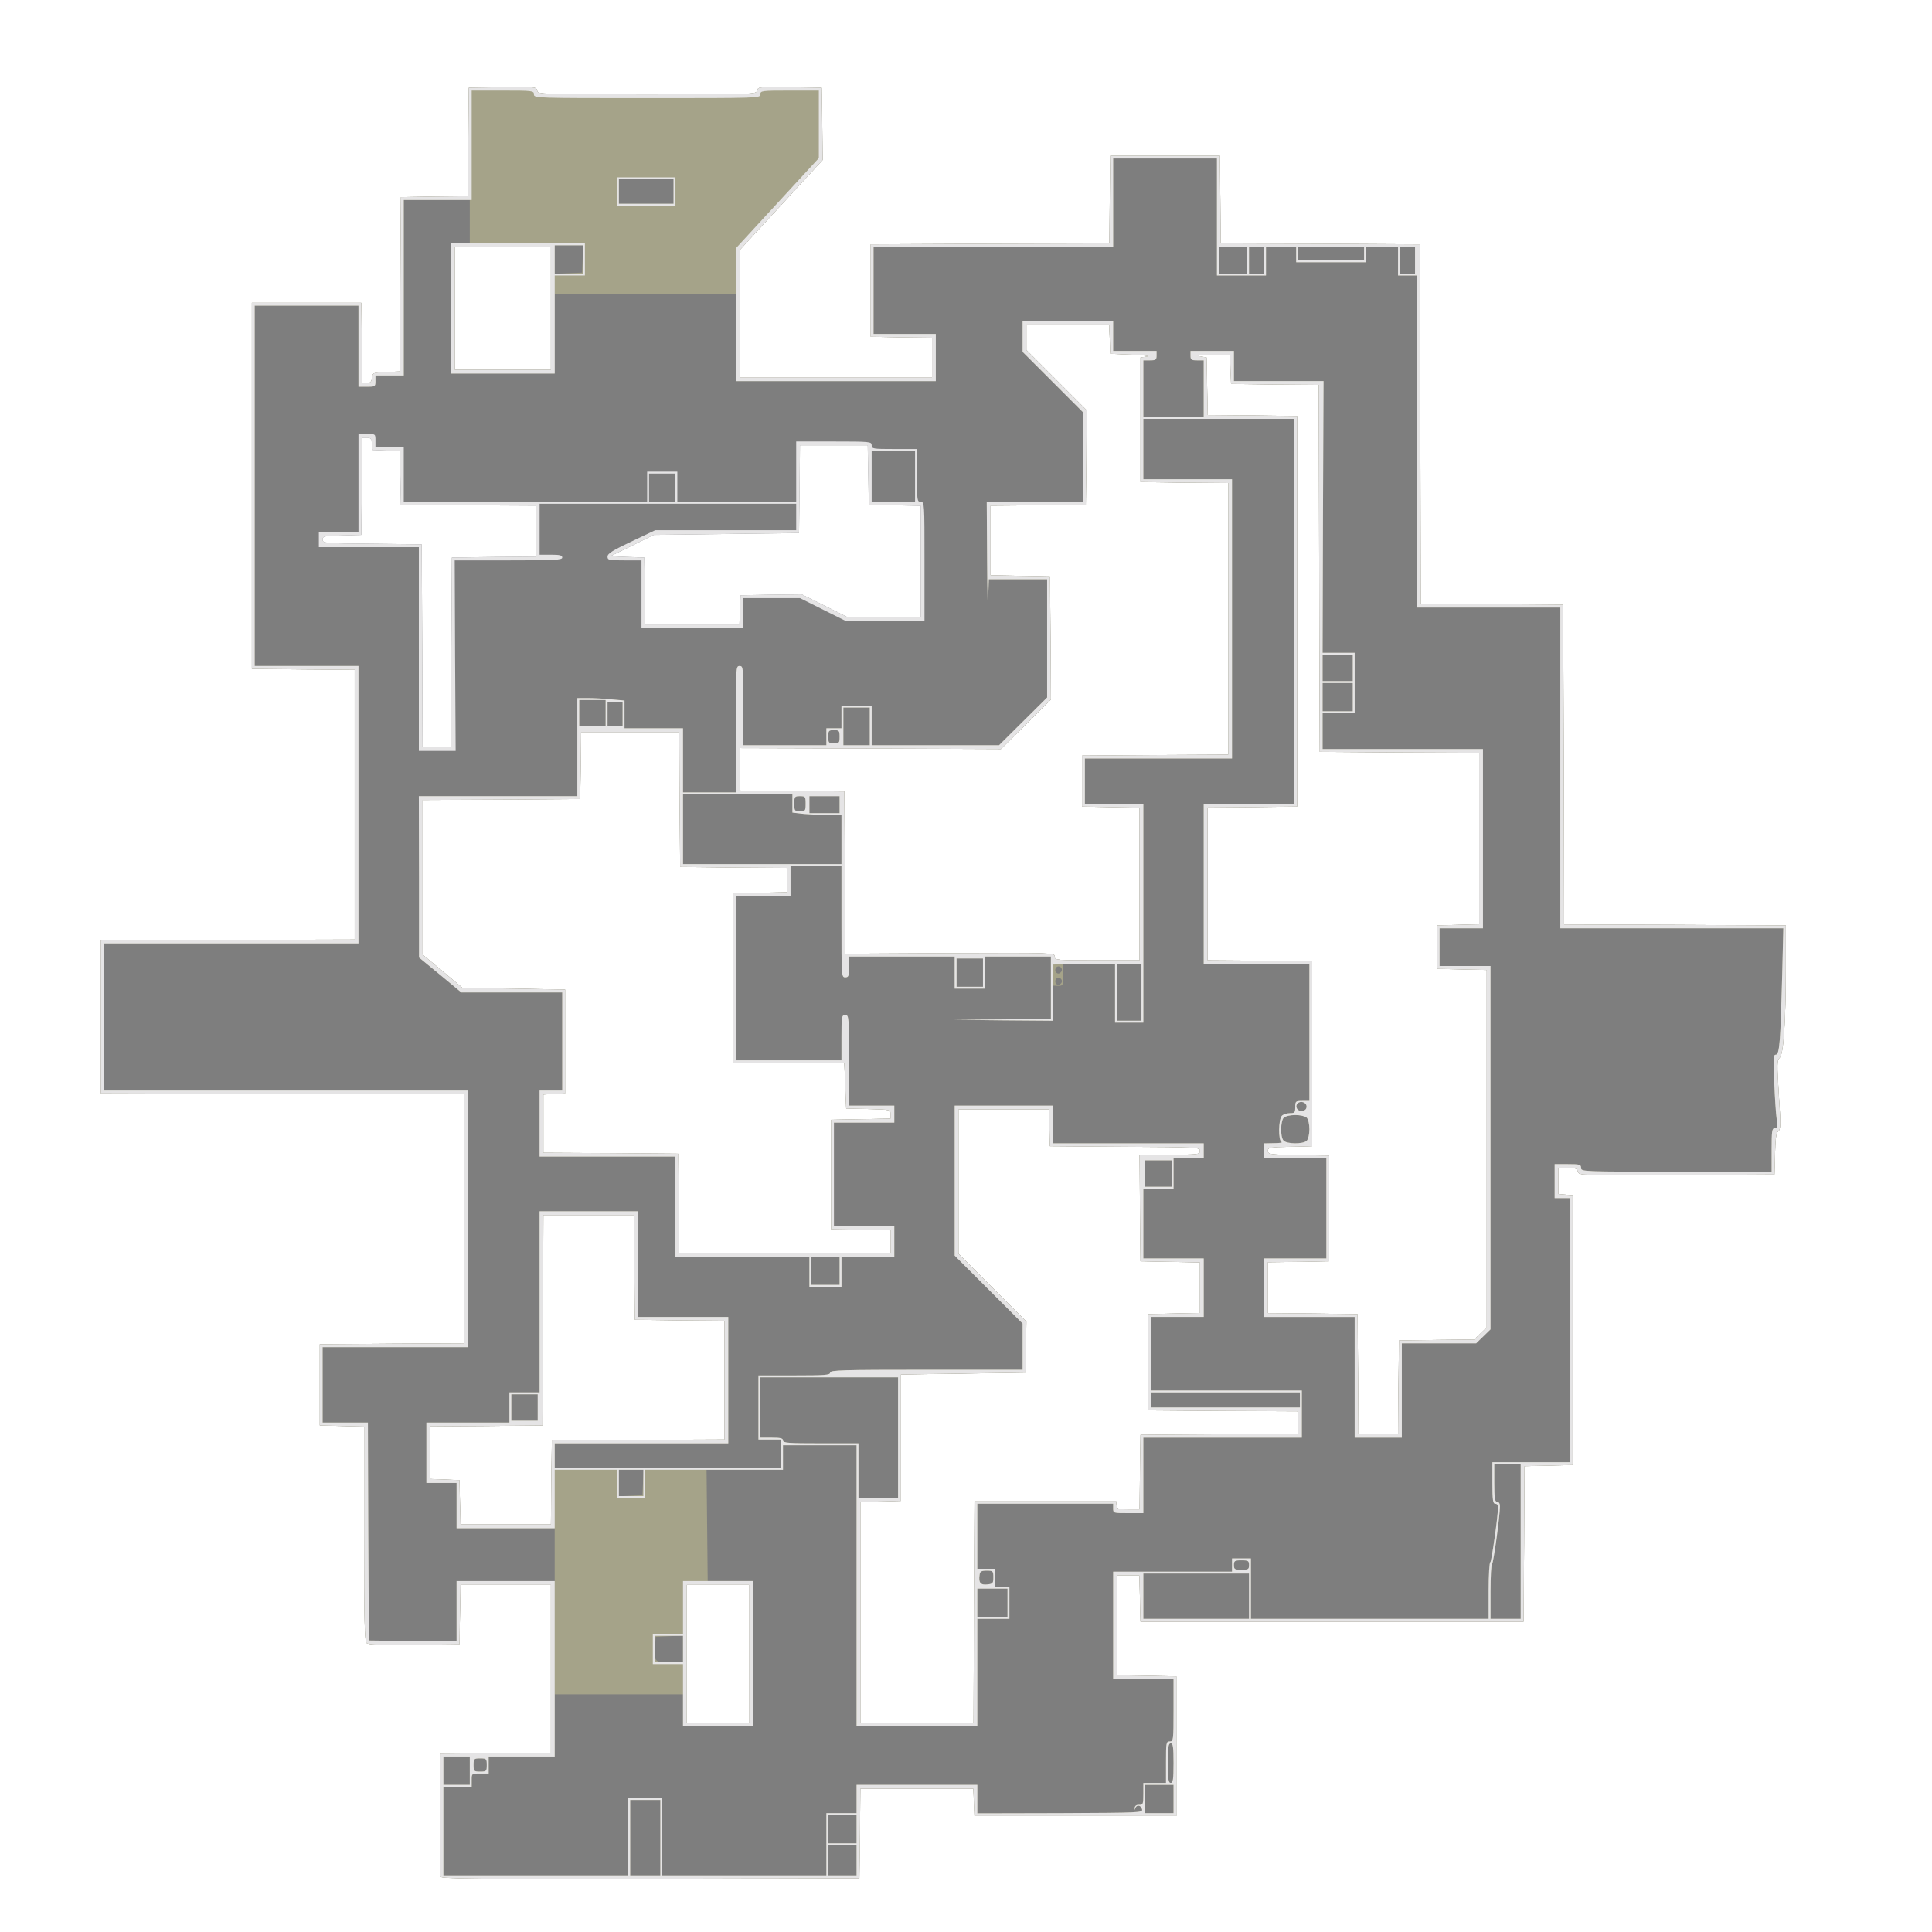 <!DOCTYPE svg PUBLIC "-//W3C//DTD SVG 20010904//EN" "http://www.w3.org/TR/2001/REC-SVG-20010904/DTD/svg10.dtd">
<svg version="1.0" xmlns="http://www.w3.org/2000/svg" width="1024px" height="1024px" viewBox="0 0 10240 10240" preserveAspectRatio="xMidYMid meet">
<g id="layer101" fill="#7e7e7e" stroke="none">
<path d="M2335 9947 c-3 -6 -4 -156 -3 -332 l3 -320 293 -3 292 -2 0 -445 0 -445 -240 0 -239 0 -3 158 -3 157 -239 3 c-167 2 -243 -1 -252 -9 -12 -9 -14 -110 -14 -580 l0 -568 -117 -3 -118 -3 0 -215 0 -215 383 -3 382 -2 0 -660 0 -660 -962 -2 -963 -3 0 -405 0 -405 673 -3 672 -2 0 -715 0 -715 -272 -2 -273 -3 0 -970 0 -970 290 0 290 0 3 213 2 212 25 0 c18 0 24 -6 27 -27 3 -27 5 -28 75 -31 l73 -3 2 -462 3 -462 177 -3 178 -2 2 -288 3 -287 178 -3 c172 -2 179 -2 184 18 5 20 12 20 583 20 572 0 578 0 583 -20 5 -20 12 -20 174 -18 l168 3 3 191 2 192 -219 238 -220 239 -1 338 0 337 510 0 510 0 0 -105 0 -105 -162 -2 -163 -3 0 -245 0 -245 632 -3 633 -2 2 -233 3 -232 290 0 290 0 3 232 2 233 528 2 527 3 3 952 2 953 378 2 377 3 3 847 2 848 588 2 587 3 0 225 c0 290 -12 461 -33 477 -14 12 -14 32 -4 195 11 159 10 184 -3 194 -11 8 -15 38 -17 120 l-3 109 -518 3 c-512 2 -519 2 -524 -18 -4 -17 -14 -20 -54 -20 l-49 0 0 69 0 70 38 3 37 3 0 715 0 715 -127 3 -128 3 -2 412 -3 412 -1015 0 -1015 0 -3 -122 -3 -123 -59 0 -60 0 0 265 0 264 158 3 157 3 0 370 0 370 -535 0 -535 0 -3 -72 -3 -73 -299 0 -300 0 -2 238 -3 237 -1108 3 c-885 2 -1109 0 -1112 -11z m1635 -1182 l0 -365 -165 0 -165 0 0 365 0 365 165 0 165 0 0 -365z m1192 -222 l3 -588 375 0 375 0 3 23 c3 20 9 22 62 22 l60 0 2 -197 3 -198 418 -3 417 -2 0 -60 0 -60 -397 -2 -398 -3 0 -255 0 -255 138 -3 137 -3 0 -134 0 -134 -157 -3 -158 -3 -3 -282 -2 -283 160 0 c153 0 160 -1 160 -20 0 -19 -8 -20 -397 -22 l-398 -3 -3 -97 -3 -98 -239 0 -240 0 0 383 0 382 180 180 180 180 -2 135 -3 135 -330 5 -330 5 0 335 0 335 -107 3 -108 3 0 584 0 585 300 0 300 0 2 -587z m-2240 -685 l3 -223 458 -3 457 -2 0 -315 0 -315 -237 -2 -238 -3 -3 -277 -2 -278 -240 0 -240 0 -2 558 -3 557 -297 3 -298 2 0 140 0 139 78 3 77 3 3 118 3 117 239 0 240 0 2 -222z m4490 -505 l3 -248 200 -3 199 -2 33 -32 33 -32 0 -948 0 -947 -132 -3 -133 -3 0 -115 0 -115 113 -3 112 -3 0 -454 0 -455 -422 -2 -423 -3 -3 -972 -2 -973 -233 -2 -232 -3 -3 -77 -3 -78 -97 1 c-60 1 -84 4 -62 8 l35 6 3 152 3 153 237 2 237 3 0 1035 0 1035 -237 3 -238 2 0 405 0 405 278 2 277 3 0 490 0 490 -117 3 c-109 2 -118 4 -118 22 0 18 9 20 163 22 l162 3 0 280 0 280 -162 3 -163 2 0 135 0 135 238 2 237 3 3 318 2 317 105 0 105 0 2 -247z m-2692 -773 l0 -59 -157 -3 -158 -3 0 -290 0 -290 158 -3 157 -3 0 -24 c0 -24 0 -24 -117 -27 l-118 -3 -5 -120 -5 -120 -295 0 -295 0 0 -450 0 -450 143 -3 142 -3 0 -64 0 -65 -282 -2 -283 -3 -3 -357 -2 -358 -260 0 -260 0 -2 178 -3 177 -417 3 -418 2 0 410 0 410 105 87 105 88 273 5 272 5 0 275 0 275 -57 3 -58 3 0 154 0 155 358 2 357 3 3 263 2 262 560 0 560 0 0 -60z m1320 -1895 l0 -404 -152 -3 -153 -3 0 -135 0 -135 388 -3 387 -2 0 -720 0 -720 -232 -2 -233 -3 0 -330 0 -330 35 -5 c19 -3 -17 -7 -80 -10 l-115 -5 -3 -77 -3 -78 -219 0 -220 0 0 68 0 67 160 160 160 160 -2 250 -3 250 -252 3 -253 2 0 185 0 184 158 3 157 3 3 326 2 327 -132 131 -133 131 -693 -3 -692 -2 0 112 0 113 278 2 277 3 3 430 2 430 555 -3 c551 -2 555 -2 555 18 0 19 6 20 225 20 l225 0 0 -405z m-3648 -1227 l3 -503 223 -3 222 -2 0 -135 0 -135 -357 -2 -358 -3 -3 -142 -3 -142 -72 -3 -72 -3 -3 -32 c-3 -27 -7 -33 -27 -33 l-25 0 -2 258 -3 257 -102 3 c-94 2 -103 4 -103 22 0 19 10 20 263 22 l262 3 3 538 2 537 75 0 75 0 2 -502z m1530 -225 l3 -78 162 -3 162 -2 121 60 120 60 195 0 195 0 0 -295 0 -294 -137 -3 -138 -3 -3 -157 -3 -158 -179 0 -180 0 -2 233 -3 232 -385 5 -385 5 -115 57 -115 56 90 4 90 3 3 178 2 177 250 0 249 0 3 -77z m-1002 -1598 l0 -325 -255 0 -255 0 0 325 0 325 255 0 255 0 0 -325z"/>
</g>
<g id="layer102" fill="#a5a389" stroke="none">
<path d="M2335 9947 c-3 -6 -4 -156 -3 -332 l3 -320 293 -3 292 -2 0 -445 0 -445 -240 0 -239 0 -3 158 -3 157 -239 3 c-167 2 -243 -1 -252 -9 -12 -9 -14 -110 -14 -580 l0 -568 -117 -3 -118 -3 0 -215 0 -215 383 -3 382 -2 0 -660 0 -660 -962 -2 -963 -3 0 -405 0 -405 673 -3 672 -2 0 -715 0 -715 -272 -2 -273 -3 0 -970 0 -970 290 0 290 0 3 213 2 212 25 0 c18 0 24 -6 27 -27 3 -27 5 -28 75 -31 l73 -3 2 -462 3 -462 177 -3 178 -2 2 -288 3 -287 178 -3 c172 -2 179 -2 184 18 5 20 12 20 583 20 572 0 578 0 583 -20 5 -20 12 -20 174 -18 l168 3 3 191 2 192 -219 238 -220 239 -1 338 0 337 510 0 510 0 0 -105 0 -105 -162 -2 -163 -3 0 -245 0 -245 632 -3 633 -2 2 -233 3 -232 290 0 290 0 3 232 2 233 528 2 527 3 3 952 2 953 378 2 377 3 3 847 2 848 588 2 587 3 0 225 c0 290 -12 461 -33 477 -14 12 -14 32 -4 195 11 159 10 184 -3 194 -11 8 -15 38 -17 120 l-3 109 -518 3 c-512 2 -519 2 -524 -18 -4 -17 -14 -20 -54 -20 l-49 0 0 69 0 70 38 3 37 3 0 715 0 715 -127 3 -128 3 -2 412 -3 412 -1015 0 -1015 0 -3 -122 -3 -123 -59 0 -60 0 0 265 0 264 158 3 157 3 0 370 0 370 -535 0 -535 0 -3 -72 -3 -73 -299 0 -300 0 -2 238 -3 237 -1108 3 c-885 2 -1109 0 -1112 -11z m995 -212 l0 -205 90 0 90 0 0 205 0 205 435 0 435 0 0 -165 0 -165 80 0 80 0 0 -75 0 -75 320 0 320 0 0 75 0 76 439 -1 c428 -2 439 -2 434 -21 -6 -23 -30 -25 -36 -4 -4 11 -4 10 -3 -2 1 -12 10 -18 24 -17 20 1 22 -4 22 -58 l0 -58 60 0 60 0 0 -110 c0 -103 1 -110 20 -110 19 0 20 -7 20 -165 l0 -165 -160 0 -160 0 0 -285 0 -285 315 0 315 0 0 -35 0 -35 50 0 50 0 0 160 0 160 630 0 630 0 0 -150 c0 -82 4 -150 9 -150 6 0 42 -252 41 -297 0 -7 -7 -13 -15 -13 -12 0 -15 -19 -15 -110 l0 -110 205 0 205 0 0 -700 0 -700 -40 0 -40 0 0 -90 0 -90 70 0 c63 0 70 2 70 20 0 20 7 20 505 20 l505 0 0 -115 c0 -100 2 -115 16 -115 14 0 16 -8 11 -47 -4 -27 -10 -114 -13 -195 -6 -130 -5 -148 8 -148 20 0 25 -69 34 -422 l6 -248 -591 0 -591 0 0 -850 0 -850 -380 0 -380 0 0 -880 0 -880 -50 0 -50 0 0 -75 0 -75 -85 0 -85 0 0 40 0 40 -185 0 -185 0 0 -40 0 -40 -80 0 -80 0 0 75 0 75 -130 0 -130 0 0 -310 0 -310 -275 0 -275 0 0 235 0 235 -635 0 -635 0 0 230 0 230 165 0 165 0 0 125 0 125 -530 0 -530 0 0 -230 0 -230 -480 0 -480 0 0 210 0 210 -275 0 -275 0 0 -345 0 -345 50 0 50 0 0 -115 0 -115 -175 0 -175 0 0 465 0 465 -75 0 -75 0 0 30 c0 29 -2 30 -45 30 l-45 0 0 -215 0 -215 -275 0 -275 0 0 955 0 955 275 0 275 0 0 735 0 735 -675 0 -675 0 0 390 0 390 965 0 965 0 0 680 0 680 -385 0 -385 0 0 200 0 200 120 0 120 0 2 578 3 577 233 3 232 2 0 -160 0 -160 260 0 260 0 0 -140 0 -140 -260 0 -260 0 0 -120 0 -120 -80 0 -80 0 0 -160 0 -160 220 0 220 0 0 -80 0 -80 80 0 80 0 0 -480 0 -480 260 0 260 0 0 280 0 280 240 0 240 0 0 335 0 335 -460 0 -460 0 0 65 0 65 600 0 600 0 0 -75 0 -75 -60 0 -60 0 0 -170 0 -170 190 0 c162 0 190 -2 190 -15 0 -13 63 -15 510 -15 l510 0 0 -123 0 -122 -180 -180 -180 -180 0 -397 0 -398 260 0 260 0 0 100 0 100 400 0 400 0 0 40 0 40 -80 0 -80 0 0 80 0 80 -80 0 -80 0 0 185 0 185 160 0 160 0 0 155 0 155 -140 0 -140 0 0 195 0 195 400 0 400 0 0 125 0 125 -420 0 -420 0 0 200 0 200 -80 0 c-79 0 -80 0 -80 -25 l0 -25 -360 0 -360 0 0 173 0 172 47 0 48 0 0 48 0 47 38 0 37 0 0 85 0 85 -85 0 -85 0 0 285 0 285 -320 0 -320 0 0 -745 0 -745 -195 0 -195 0 0 65 0 65 -202 0 -203 0 3 295 3 295 119 0 120 0 0 385 0 385 -185 0 -185 0 0 -85 0 -85 -340 0 -340 0 0 165 0 165 -175 0 -175 0 0 45 0 45 -45 0 c-45 0 -45 0 -45 35 l0 35 -75 0 -75 0 0 235 0 235 490 0 490 0 0 -205z m170 5 l0 -200 -80 0 -80 0 0 200 0 200 80 0 80 0 0 -200z m1040 120 l0 -80 -75 0 -75 0 0 80 0 80 75 0 75 0 0 -80z m0 -165 l0 -75 -75 0 -75 0 0 75 0 75 75 0 75 0 0 -75z m1680 -160 l0 -75 -75 0 -75 0 0 75 0 75 75 0 75 0 0 -75z m-3730 -150 l0 -75 -70 0 -70 0 0 75 0 75 70 0 70 0 0 -75z m3730 -40 c0 -87 -3 -105 -15 -105 -12 0 -15 18 -15 105 0 87 3 105 15 105 12 0 15 -18 15 -105z m-3640 10 c0 -33 -2 -35 -35 -35 -33 0 -35 2 -35 35 0 33 2 35 35 35 33 0 35 -2 35 -35z m1390 -590 l0 -365 -165 0 -165 0 0 365 0 365 165 0 165 0 0 -365z m1192 -222 l3 -588 375 0 375 0 3 23 c3 20 9 22 62 22 l60 0 2 -197 3 -198 418 -3 417 -2 0 -60 0 -60 -397 -2 -398 -3 0 -255 0 -255 138 -3 137 -3 0 -134 0 -134 -157 -3 -158 -3 -3 -282 -2 -283 160 0 c153 0 160 -1 160 -20 0 -19 -8 -20 -397 -22 l-398 -3 -3 -97 -3 -98 -239 0 -240 0 0 383 0 382 180 180 180 180 -2 135 -3 135 -330 5 -330 5 0 335 0 335 -107 3 -108 3 0 584 0 585 300 0 300 0 2 -587z m-1542 197 l0 -71 -72 3 -73 3 -3 54 c-5 79 -3 81 78 81 l70 0 0 -70z m3000 -280 l0 -120 -280 0 -280 0 0 120 0 120 280 0 280 0 0 -120z m1440 -290 l0 -410 -70 0 -70 0 0 100 c0 82 3 100 15 100 9 0 15 9 15 23 0 52 -35 307 -42 307 -4 0 -8 65 -8 145 l0 145 80 0 80 0 0 -410z m-2720 325 l0 -75 -80 0 -80 0 0 75 0 75 80 0 80 0 0 -75z m-75 -135 c0 -33 -2 -35 -35 -35 -29 0 -36 4 -38 23 -6 40 5 54 40 50 30 -3 33 -6 33 -38z m1355 -65 c0 -22 -4 -25 -40 -25 -36 0 -40 3 -40 25 0 23 4 25 40 25 36 0 40 -2 40 -25z m-3698 -437 l3 -223 458 -3 457 -2 0 -315 0 -315 -237 -2 -238 -3 -3 -277 -2 -278 -240 0 -240 0 -2 558 -3 557 -297 3 -298 2 0 140 0 139 78 3 77 3 3 118 3 117 239 0 240 0 2 -222z m1838 -238 l0 -320 -365 0 -365 0 0 160 0 160 60 0 c47 0 60 3 60 15 0 13 29 15 200 15 l200 0 0 145 0 145 105 0 105 0 0 -320z m-1352 238 l3 -68 -66 0 -65 0 0 70 0 71 63 -3 62 -3 3 -67z m-558 -398 l0 -70 -70 0 -70 0 0 70 0 70 70 0 70 0 0 -70z m4040 -40 l0 -40 -395 0 -395 0 0 40 0 40 395 0 395 0 0 -40z m-680 -1200 l0 -70 -70 0 -70 0 0 70 0 70 70 0 70 0 0 -70z m-3290 -4585 l0 -325 -255 0 -255 0 0 325 0 325 255 0 255 0 0 -325z m168 -262 l3 -73 -76 0 -75 0 0 75 0 76 73 -3 72 -3 3 -72z m3522 7 l0 -70 -75 0 -75 0 0 70 0 70 75 0 75 0 0 -70z m90 0 l0 -70 -40 0 -40 0 0 70 0 70 40 0 40 0 0 -70z m800 0 l0 -70 -40 0 -40 0 0 70 0 70 40 0 40 0 0 -70z m-270 -35 l0 -35 -175 0 -175 0 0 35 0 35 175 0 175 0 0 -35z m-3660 -330 l0 -65 -145 0 -145 0 0 65 0 65 145 0 145 0 0 -65z"/>
<path d="M7180 7300 l0 -320 -240 0 -240 0 0 -155 0 -155 165 0 165 0 0 -265 0 -265 -165 0 -165 0 0 -40 0 -40 53 -1 c28 0 46 -3 40 -6 -19 -7 -17 -120 1 -139 8 -8 27 -14 43 -14 25 0 28 -3 28 -32 0 -31 2 -33 38 -33 l37 0 0 -362 0 -363 -280 0 -280 0 0 -425 0 -425 240 0 240 0 0 -1020 0 -1020 -400 0 -400 0 0 160 0 160 235 0 235 0 0 740 0 740 -390 0 -390 0 0 120 0 120 155 0 155 0 0 580 0 580 -75 0 -75 0 0 -155 0 -155 -137 0 -138 0 0 57 c0 57 -1 58 -27 58 l-28 -1 0 93 0 93 -262 -2 -263 -3 258 -2 257 -3 0 -165 0 -165 -175 0 -175 0 0 85 0 85 -80 0 -80 0 0 -85 0 -85 -280 0 -280 0 0 55 c0 48 -2 55 -20 55 -20 0 -20 -7 -20 -295 l0 -295 -135 0 -135 0 0 80 0 80 -145 0 -145 0 0 435 0 435 280 0 280 0 0 -120 c0 -113 1 -120 20 -120 19 0 20 7 20 240 l0 240 120 0 120 0 0 45 0 45 -160 0 -160 0 0 275 0 275 160 0 160 0 0 80 0 80 -140 0 -140 0 0 80 0 80 -85 0 -85 0 0 -80 0 -80 -355 0 -355 0 0 -265 0 -265 -360 0 -360 0 0 -175 0 -175 60 0 60 0 0 -260 0 -260 -267 0 -268 0 -112 -93 -112 -92 0 -427 -1 -428 420 0 420 0 0 -260 0 -260 58 0 c31 0 87 3 125 7 l67 6 0 73 0 74 155 0 155 0 0 170 0 170 140 0 140 0 0 -335 c0 -328 0 -335 20 -335 19 0 20 7 20 210 l0 210 220 0 220 0 0 -45 0 -45 40 0 40 0 0 -60 0 -60 80 0 80 0 0 105 0 105 338 0 337 0 128 -127 127 -126 0 -314 0 -313 -155 0 -154 0 -4 118 c-1 64 -4 -28 -5 -205 l-2 -323 255 0 255 0 0 -238 0 -237 -160 -160 -160 -160 0 -82 0 -83 240 0 240 0 0 80 0 80 115 0 115 0 0 25 c0 22 -4 25 -35 25 l-35 0 0 150 0 150 160 0 160 0 0 -150 0 -150 -35 0 c-31 0 -35 -3 -35 -25 l0 -25 115 0 115 0 0 80 0 80 238 0 237 0 -3 720 -2 720 85 0 85 0 0 160 0 160 -85 0 -85 0 0 95 0 95 425 0 425 0 0 475 0 475 -115 0 -115 0 0 100 0 100 135 0 135 0 0 963 0 963 -38 37 -38 37 -197 0 -197 0 0 250 0 250 -125 0 -125 0 0 -320z m232 53 l3 -248 200 -3 199 -2 33 -32 33 -32 0 -948 0 -947 -132 -3 -133 -3 0 -115 0 -115 113 -3 112 -3 0 -454 0 -455 -422 -2 -423 -3 -3 -972 -2 -973 -233 -2 -232 -3 -3 -77 -3 -78 -97 1 c-60 1 -84 4 -62 8 l35 6 3 152 3 153 237 2 237 3 0 1035 0 1035 -237 3 -238 2 0 405 0 405 278 2 277 3 0 490 0 490 -117 3 c-109 2 -118 4 -118 22 0 18 9 20 163 22 l162 3 0 280 0 280 -162 3 -163 2 0 135 0 135 238 2 237 3 3 318 2 317 105 0 105 0 2 -247z m-2962 -618 l0 -75 -75 0 -75 0 0 75 0 75 75 0 75 0 0 -75z m270 -155 l0 -59 -157 -3 -158 -3 0 -290 0 -290 158 -3 157 -3 0 -24 c0 -24 0 -24 -117 -27 l-118 -3 -5 -120 -5 -120 -295 0 -295 0 0 -450 0 -450 143 -3 142 -3 0 -64 0 -65 -282 -2 -283 -3 -3 -357 -2 -358 -260 0 -260 0 -2 178 -3 177 -417 3 -418 2 0 410 0 410 105 87 105 88 273 5 272 5 0 275 0 275 -57 3 -58 3 0 154 0 155 358 2 357 3 3 263 2 262 560 0 560 0 0 -60z m2206 -534 c8 -9 14 -34 14 -61 0 -27 -6 -52 -14 -61 -9 -8 -34 -14 -61 -14 -27 0 -52 6 -61 14 -17 18 -19 102 -1 121 16 19 104 20 123 1z m-1 -181 c0 -22 -31 -33 -47 -17 -17 17 -1 44 24 40 15 -2 23 -10 23 -23z m-875 -605 l0 -150 -65 0 -65 0 0 150 0 150 65 0 65 0 0 -150z m-840 -105 l0 -75 -70 0 -70 0 0 75 0 75 70 0 70 0 0 -75z m416 54 c10 -17 -13 -36 -27 -22 -12 12 -4 33 11 33 5 0 12 -5 16 -11z m0 -60 c10 -17 -13 -36 -27 -22 -12 12 -4 33 11 33 5 0 12 -5 16 -11z m414 -464 l0 -404 -152 -3 -153 -3 0 -135 0 -135 388 -3 387 -2 0 -720 0 -720 -232 -2 -233 -3 0 -330 0 -330 35 -5 c19 -3 -17 -7 -80 -10 l-115 -5 -3 -77 -3 -78 -219 0 -220 0 0 68 0 67 160 160 160 160 -2 250 -3 250 -252 3 -253 2 0 185 0 184 158 3 157 3 3 326 2 327 -132 131 -133 131 -693 -3 -692 -2 0 112 0 113 278 2 277 3 3 430 2 430 555 -3 c551 -2 555 -2 555 18 0 19 6 20 225 20 l225 0 0 -405z m-1580 -235 l0 -130 -69 0 c-37 0 -96 -3 -130 -6 l-61 -7 0 -48 0 -49 -290 0 -290 0 0 185 0 185 420 0 420 0 0 -130z m-10 -185 l0 -45 -80 0 -80 0 0 45 0 45 80 0 80 0 0 -45z m-180 -5 c0 -38 -2 -40 -30 -40 -28 0 -30 2 -30 40 0 38 2 40 30 40 28 0 30 -2 30 -40z m340 -410 l0 -100 -70 0 -70 0 0 100 0 100 70 0 70 0 0 -100z m-160 55 c0 -32 -2 -35 -30 -35 -28 0 -30 3 -30 35 0 32 2 35 30 35 28 0 30 -3 30 -35z m-1240 -125 l0 -70 -70 0 -70 0 0 70 0 70 70 0 70 0 0 -70z m90 5 l0 -65 -40 0 -40 0 0 65 0 65 40 0 40 0 0 -65z m3870 -90 l0 -75 -80 0 -80 0 0 75 0 75 80 0 80 0 0 -75z m0 -155 l0 -70 -80 0 -80 0 0 70 0 70 80 0 80 0 0 -70z"/>
</g>
<g id="layer103" fill="#e5e4e5" stroke="none">
<path d="M2335 9947 c-3 -6 -4 -156 -3 -332 l3 -320 293 -3 292 -2 0 -445 0 -445 -240 0 -239 0 -3 158 -3 157 -239 3 c-167 2 -243 -1 -252 -9 -12 -9 -14 -110 -14 -580 l0 -568 -117 -3 -118 -3 0 -215 0 -215 383 -3 382 -2 0 -660 0 -660 -962 -2 -963 -3 0 -405 0 -405 673 -3 672 -2 0 -715 0 -715 -272 -2 -273 -3 0 -970 0 -970 290 0 290 0 3 213 2 212 25 0 c18 0 24 -6 27 -27 3 -27 5 -28 75 -31 l73 -3 2 -462 3 -462 177 -3 178 -2 2 -288 3 -287 178 -3 c172 -2 179 -2 184 18 5 20 12 20 583 20 572 0 578 0 583 -20 5 -20 12 -20 174 -18 l168 3 3 191 2 192 -219 238 -220 239 -1 338 0 337 510 0 510 0 0 -105 0 -105 -162 -2 -163 -3 0 -245 0 -245 632 -3 633 -2 2 -233 3 -232 290 0 290 0 3 232 2 233 528 2 527 3 3 952 2 953 378 2 377 3 3 847 2 848 588 2 587 3 0 225 c0 290 -12 461 -33 477 -14 12 -14 32 -4 195 11 159 10 184 -3 194 -11 8 -15 38 -17 120 l-3 109 -518 3 c-512 2 -519 2 -524 -18 -4 -17 -14 -20 -54 -20 l-49 0 0 69 0 70 38 3 37 3 0 715 0 715 -127 3 -128 3 -2 412 -3 412 -1015 0 -1015 0 -3 -122 -3 -123 -59 0 -60 0 0 265 0 264 158 3 157 3 0 370 0 370 -535 0 -535 0 -3 -72 -3 -73 -299 0 -300 0 -2 238 -3 237 -1108 3 c-885 2 -1109 0 -1112 -11z m995 -212 l0 -205 90 0 90 0 0 205 0 205 435 0 435 0 0 -165 0 -165 80 0 80 0 0 -75 0 -75 320 0 320 0 0 75 0 76 439 -1 c428 -2 439 -2 434 -21 -6 -23 -30 -25 -36 -4 -4 11 -4 10 -3 -2 1 -12 10 -18 24 -17 20 1 22 -4 22 -58 l0 -58 60 0 60 0 0 -110 c0 -103 1 -110 20 -110 19 0 20 -7 20 -165 l0 -165 -160 0 -160 0 0 -285 0 -285 315 0 315 0 0 -35 0 -35 50 0 50 0 0 160 0 160 630 0 630 0 0 -150 c0 -82 4 -150 9 -150 6 0 42 -252 41 -297 0 -7 -7 -13 -15 -13 -12 0 -15 -19 -15 -110 l0 -110 205 0 205 0 0 -700 0 -700 -40 0 -40 0 0 -90 0 -90 70 0 c63 0 70 2 70 20 0 20 7 20 505 20 l505 0 0 -115 c0 -100 2 -115 16 -115 14 0 16 -8 11 -47 -4 -27 -10 -114 -13 -195 -6 -130 -5 -148 8 -148 20 0 25 -69 34 -422 l6 -248 -591 0 -591 0 0 -850 0 -850 -380 0 -380 0 0 -880 0 -880 -50 0 -50 0 0 -75 0 -75 -85 0 -85 0 0 40 0 40 -185 0 -185 0 0 -40 0 -40 -80 0 -80 0 0 75 0 75 -130 0 -130 0 0 -310 0 -310 -275 0 -275 0 0 235 0 235 -635 0 -635 0 0 230 0 230 165 0 165 0 0 125 0 125 -530 0 -530 0 0 -352 1 -353 219 -238 220 -239 0 -179 0 -179 -155 0 c-148 0 -155 1 -155 20 0 20 -7 20 -600 20 -593 0 -600 0 -600 -20 0 -19 -7 -20 -165 -20 l-165 0 0 290 0 290 -180 0 -180 0 0 465 0 465 -75 0 -75 0 0 30 c0 29 -2 30 -45 30 l-45 0 0 -215 0 -215 -275 0 -275 0 0 955 0 955 275 0 275 0 0 735 0 735 -675 0 -675 0 0 390 0 390 965 0 965 0 0 680 0 680 -385 0 -385 0 0 200 0 200 120 0 120 0 2 578 3 577 233 3 232 2 0 -160 0 -160 260 0 260 0 0 465 0 465 -175 0 -175 0 0 45 0 45 -45 0 c-45 0 -45 0 -45 35 l0 35 -75 0 -75 0 0 235 0 235 490 0 490 0 0 -205z m170 5 l0 -200 -80 0 -80 0 0 200 0 200 80 0 80 0 0 -200z m1040 120 l0 -80 -75 0 -75 0 0 80 0 80 75 0 75 0 0 -80z m0 -165 l0 -75 -75 0 -75 0 0 75 0 75 75 0 75 0 0 -75z m1680 -160 l0 -75 -75 0 -75 0 0 75 0 75 75 0 75 0 0 -75z m-3730 -150 l0 -75 -70 0 -70 0 0 75 0 75 70 0 70 0 0 -75z m3730 -40 c0 -87 -3 -105 -15 -105 -12 0 -15 18 -15 105 0 87 3 105 15 105 12 0 15 -18 15 -105z m-3640 10 c0 -33 -2 -35 -35 -35 -33 0 -35 2 -35 35 0 33 2 35 35 35 33 0 35 -2 35 -35z m4040 -895 l0 -120 -280 0 -280 0 0 120 0 120 280 0 280 0 0 -120z m1440 -290 l0 -410 -70 0 -70 0 0 100 c0 82 3 100 15 100 9 0 15 9 15 23 0 52 -35 307 -42 307 -4 0 -8 65 -8 145 l0 145 80 0 80 0 0 -410z m-1440 125 c0 -22 -4 -25 -40 -25 -36 0 -40 3 -40 25 0 23 4 25 40 25 36 0 40 -2 40 -25z m-10 -6915 l0 -70 -75 0 -75 0 0 70 0 70 75 0 75 0 0 -70z m90 0 l0 -70 -40 0 -40 0 0 70 0 70 40 0 40 0 0 -70z m800 0 l0 -70 -40 0 -40 0 0 70 0 70 40 0 40 0 0 -70z m-270 -35 l0 -35 -175 0 -175 0 0 35 0 35 175 0 175 0 0 -35z"/>
<path d="M3620 8985 l0 -165 -80 0 -80 0 0 -80 0 -80 80 0 80 0 0 -140 0 -140 185 0 185 0 0 385 0 385 -185 0 -185 0 0 -165z m350 -220 l0 -365 -165 0 -165 0 0 365 0 365 165 0 165 0 0 -365z m-350 -25 l0 -70 -75 0 -75 0 0 70 0 70 75 0 75 0 0 -70z"/>
<path d="M4540 8405 l0 -745 -195 0 -195 0 0 65 0 65 -365 0 -365 0 0 75 0 75 -75 0 -75 0 0 -75 0 -75 -165 0 -165 0 0 155 0 155 -260 0 -260 0 0 -120 0 -120 -80 0 -80 0 0 -160 0 -160 220 0 220 0 0 -80 0 -80 80 0 80 0 0 -480 0 -480 260 0 260 0 0 280 0 280 240 0 240 0 0 335 0 335 -460 0 -460 0 0 65 0 65 600 0 600 0 0 -75 0 -75 -60 0 -60 0 0 -170 0 -170 190 0 c162 0 190 -2 190 -15 0 -13 63 -15 510 -15 l510 0 0 -123 0 -122 -180 -180 -180 -180 0 -397 0 -398 260 0 260 0 0 100 0 100 400 0 400 0 0 40 0 40 -80 0 -80 0 0 80 0 80 -80 0 -80 0 0 185 0 185 160 0 160 0 0 155 0 155 -140 0 -140 0 0 195 0 195 400 0 400 0 0 125 0 125 -420 0 -420 0 0 200 0 200 -80 0 c-79 0 -80 0 -80 -25 l0 -25 -360 0 -360 0 0 173 0 172 47 0 48 0 0 48 0 47 38 0 37 0 0 85 0 85 -85 0 -85 0 0 285 0 285 -320 0 -320 0 0 -745z m622 138 l3 -588 375 0 375 0 3 23 c3 20 9 22 62 22 l60 0 2 -197 3 -198 418 -3 417 -2 0 -60 0 -60 -397 -2 -398 -3 0 -255 0 -255 138 -3 137 -3 0 -134 0 -134 -157 -3 -158 -3 -3 -282 -2 -283 160 0 c153 0 160 -1 160 -20 0 -19 -8 -20 -397 -22 l-398 -3 -3 -97 -3 -98 -239 0 -240 0 0 383 0 382 180 180 180 180 -2 135 -3 135 -330 5 -330 5 0 335 0 335 -107 3 -108 3 0 584 0 585 300 0 300 0 2 -587z m178 -48 l0 -75 -80 0 -80 0 0 75 0 75 80 0 80 0 0 -75z m-75 -135 c0 -33 -2 -35 -35 -35 -29 0 -36 4 -38 23 -6 40 5 54 40 50 30 -3 33 -6 33 -38z m-2343 -502 l3 -223 458 -3 457 -2 0 -315 0 -315 -237 -2 -238 -3 -3 -277 -2 -278 -240 0 -240 0 -2 558 -3 557 -297 3 -298 2 0 140 0 139 78 3 77 3 3 118 3 117 239 0 240 0 2 -222z m1838 -238 l0 -320 -365 0 -365 0 0 160 0 160 60 0 c47 0 60 3 60 15 0 13 29 15 200 15 l200 0 0 145 0 145 105 0 105 0 0 -320z m-1350 240 l0 -70 -65 0 -65 0 0 70 0 70 65 0 65 0 0 -70z m-560 -400 l0 -70 -70 0 -70 0 0 70 0 70 70 0 70 0 0 -70z m4040 -40 l0 -40 -395 0 -395 0 0 40 0 40 395 0 395 0 0 -40z m-680 -1200 l0 -70 -70 0 -70 0 0 70 0 70 70 0 70 0 0 -70z"/>
<path d="M7180 7300 l0 -320 -240 0 -240 0 0 -155 0 -155 165 0 165 0 0 -265 0 -265 -165 0 -165 0 0 -40 0 -40 53 -1 c28 0 46 -3 40 -6 -19 -7 -17 -120 1 -139 8 -8 27 -14 43 -14 25 0 28 -3 28 -32 0 -31 2 -33 38 -33 l37 0 0 -362 0 -363 -280 0 -280 0 0 -425 0 -425 240 0 240 0 0 -1020 0 -1020 -400 0 -400 0 0 160 0 160 235 0 235 0 0 740 0 740 -390 0 -390 0 0 120 0 120 155 0 155 0 0 580 0 580 -75 0 -75 0 0 -155 0 -156 -164 2 -163 1 0 47 c0 25 -1 92 -2 149 l-1 102 -262 -2 -263 -3 258 -2 257 -3 0 -165 0 -165 -175 0 -175 0 0 85 0 85 -80 0 -80 0 0 -85 0 -85 -280 0 -280 0 0 55 c0 48 -2 55 -20 55 -20 0 -20 -7 -20 -295 l0 -295 -135 0 -135 0 0 80 0 80 -145 0 -145 0 0 435 0 435 280 0 280 0 0 -120 c0 -113 1 -120 20 -120 19 0 20 7 20 240 l0 240 120 0 120 0 0 45 0 45 -160 0 -160 0 0 275 0 275 160 0 160 0 0 80 0 80 -140 0 -140 0 0 80 0 80 -85 0 -85 0 0 -80 0 -80 -355 0 -355 0 0 -265 0 -265 -360 0 -360 0 0 -175 0 -175 60 0 60 0 0 -260 0 -260 -267 0 -268 0 -112 -93 -112 -92 0 -427 -1 -428 420 0 420 0 0 -260 0 -260 58 0 c31 0 87 3 125 7 l67 6 0 73 0 74 155 0 155 0 0 170 0 170 140 0 140 0 0 -335 c0 -328 0 -335 20 -335 19 0 20 7 20 210 l0 210 220 0 220 0 0 -45 0 -45 40 0 40 0 0 -60 0 -60 80 0 80 0 0 105 0 105 338 0 337 0 128 -127 127 -126 0 -314 0 -313 -155 0 -154 0 -4 118 c-1 64 -4 -28 -5 -205 l-2 -323 255 0 255 0 0 -238 0 -237 -160 -160 -160 -160 0 -82 0 -83 240 0 240 0 0 80 0 80 115 0 115 0 0 25 c0 22 -4 25 -35 25 l-35 0 0 150 0 150 160 0 160 0 0 -150 0 -150 -35 0 c-31 0 -35 -3 -35 -25 l0 -25 115 0 115 0 0 80 0 80 238 0 237 0 -3 720 -2 720 85 0 85 0 0 160 0 160 -85 0 -85 0 0 95 0 95 425 0 425 0 0 475 0 475 -115 0 -115 0 0 100 0 100 135 0 135 0 0 963 0 963 -38 37 -38 37 -197 0 -197 0 0 250 0 250 -125 0 -125 0 0 -320z m232 53 l3 -248 200 -3 199 -2 33 -32 33 -32 0 -948 0 -947 -132 -3 -133 -3 0 -115 0 -115 113 -3 112 -3 0 -454 0 -455 -422 -2 -423 -3 -3 -972 -2 -973 -233 -2 -232 -3 -3 -77 -3 -78 -97 1 c-60 1 -84 4 -62 8 l35 6 3 152 3 153 237 2 237 3 0 1035 0 1035 -237 3 -238 2 0 405 0 405 278 2 277 3 0 490 0 490 -117 3 c-109 2 -118 4 -118 22 0 18 9 20 163 22 l162 3 0 280 0 280 -162 3 -163 2 0 135 0 135 238 2 237 3 3 318 2 317 105 0 105 0 2 -247z m-2962 -618 l0 -75 -75 0 -75 0 0 75 0 75 75 0 75 0 0 -75z m270 -155 l0 -59 -157 -3 -158 -3 0 -290 0 -290 158 -3 157 -3 0 -24 c0 -24 0 -24 -117 -27 l-118 -3 -5 -120 -5 -120 -295 0 -295 0 0 -450 0 -450 143 -3 142 -3 0 -64 0 -65 -282 -2 -283 -3 -3 -357 -2 -358 -260 0 -260 0 -2 178 -3 177 -417 3 -418 2 0 410 0 410 105 87 105 88 273 5 272 5 0 275 0 275 -57 3 -58 3 0 154 0 155 358 2 357 3 3 263 2 262 560 0 560 0 0 -60z m2206 -534 c8 -9 14 -34 14 -61 0 -27 -6 -52 -14 -61 -9 -8 -34 -14 -61 -14 -27 0 -52 6 -61 14 -17 18 -19 102 -1 121 16 19 104 20 123 1z m-1 -181 c0 -22 -31 -33 -47 -17 -17 17 -1 44 24 40 15 -2 23 -10 23 -23z m-875 -605 l0 -150 -65 0 -65 0 0 150 0 150 65 0 65 0 0 -150z m-840 -105 l0 -75 -70 0 -70 0 0 75 0 75 70 0 70 0 0 -75z m830 -470 l0 -404 -152 -3 -153 -3 0 -135 0 -135 388 -3 387 -2 0 -720 0 -720 -232 -2 -233 -3 0 -330 0 -330 35 -5 c19 -3 -17 -7 -80 -10 l-115 -5 -3 -77 -3 -78 -219 0 -220 0 0 68 0 67 160 160 160 160 -2 250 -3 250 -252 3 -253 2 0 185 0 184 158 3 157 3 3 326 2 327 -132 131 -133 131 -693 -3 -692 -2 0 112 0 113 278 2 277 3 3 430 2 430 555 -3 c551 -2 555 -2 555 18 0 19 6 20 225 20 l225 0 0 -405z m-1580 -235 l0 -130 -69 0 c-37 0 -96 -3 -130 -6 l-61 -7 0 -48 0 -49 -290 0 -290 0 0 185 0 185 420 0 420 0 0 -130z m-10 -185 l0 -45 -80 0 -80 0 0 45 0 45 80 0 80 0 0 -45z m-180 -5 c0 -38 -2 -40 -30 -40 -28 0 -30 2 -30 40 0 38 2 40 30 40 28 0 30 -2 30 -40z m340 -410 l0 -100 -70 0 -70 0 0 100 0 100 70 0 70 0 0 -100z m-160 55 c0 -32 -2 -35 -30 -35 -28 0 -30 3 -30 35 0 32 2 35 30 35 28 0 30 -3 30 -35z m-1240 -125 l0 -70 -70 0 -70 0 0 70 0 70 70 0 70 0 0 -70z m90 5 l0 -65 -40 0 -40 0 0 65 0 65 40 0 40 0 0 -65z m3870 -90 l0 -75 -80 0 -80 0 0 75 0 75 80 0 80 0 0 -75z m0 -155 l0 -70 -80 0 -80 0 0 70 0 70 80 0 80 0 0 -70z"/>
<path d="M2220 3440 l0 -540 -265 0 -265 0 0 -40 0 -40 105 0 105 0 0 -260 0 -260 45 0 c45 0 45 0 45 35 l0 35 75 0 75 0 0 145 0 145 645 0 645 0 0 -80 0 -80 80 0 80 0 0 80 0 80 315 0 315 0 0 -160 0 -160 200 0 c193 0 200 1 200 20 0 19 7 20 120 20 l120 0 0 140 c0 133 1 140 20 140 20 0 20 7 20 315 l0 315 -210 0 -210 0 -120 -60 -120 -60 -150 0 -150 0 0 80 0 80 -270 0 -270 0 0 -180 0 -180 -90 0 c-83 0 -90 -1 -90 -20 0 -16 27 -33 127 -80 l126 -60 374 0 373 0 0 -70 0 -70 -680 0 -680 0 0 135 0 135 60 0 c47 0 60 3 60 15 0 13 -38 15 -285 15 l-285 0 2 505 3 505 -97 0 -98 0 0 -540z m172 18 l3 -503 223 -3 222 -2 0 -135 0 -135 -357 -2 -358 -3 -3 -142 -3 -142 -72 -3 -72 -3 -3 -32 c-3 -27 -7 -33 -27 -33 l-25 0 -2 258 -3 257 -102 3 c-94 2 -103 4 -103 22 0 19 10 20 263 22 l262 3 3 538 2 537 75 0 75 0 2 -502z m1530 -225 l3 -78 162 -3 162 -2 121 60 120 60 195 0 195 0 0 -295 0 -294 -137 -3 -138 -3 -3 -157 -3 -158 -179 0 -180 0 -2 233 -3 232 -385 5 -385 5 -115 57 -115 56 90 4 90 3 3 178 2 177 250 0 249 0 3 -77z m-342 -648 l0 -75 -70 0 -70 0 0 75 0 75 70 0 70 0 0 -75z m1270 -60 l0 -135 -115 0 -115 0 0 135 0 135 115 0 115 0 0 -135z"/>
<path d="M2390 1635 l0 -345 355 0 355 0 0 85 0 85 -80 0 -80 0 0 260 0 260 -275 0 -275 0 0 -345z m530 0 l0 -325 -255 0 -255 0 0 325 0 325 255 0 255 0 0 -325z m170 -260 l0 -75 -75 0 -75 0 0 75 0 75 75 0 75 0 0 -75z"/>
<path d="M3270 1015 l0 -75 155 0 155 0 0 75 0 75 -155 0 -155 0 0 -75z m300 0 l0 -65 -145 0 -145 0 0 65 0 65 145 0 145 0 0 -65z"/>
</g>


</svg>